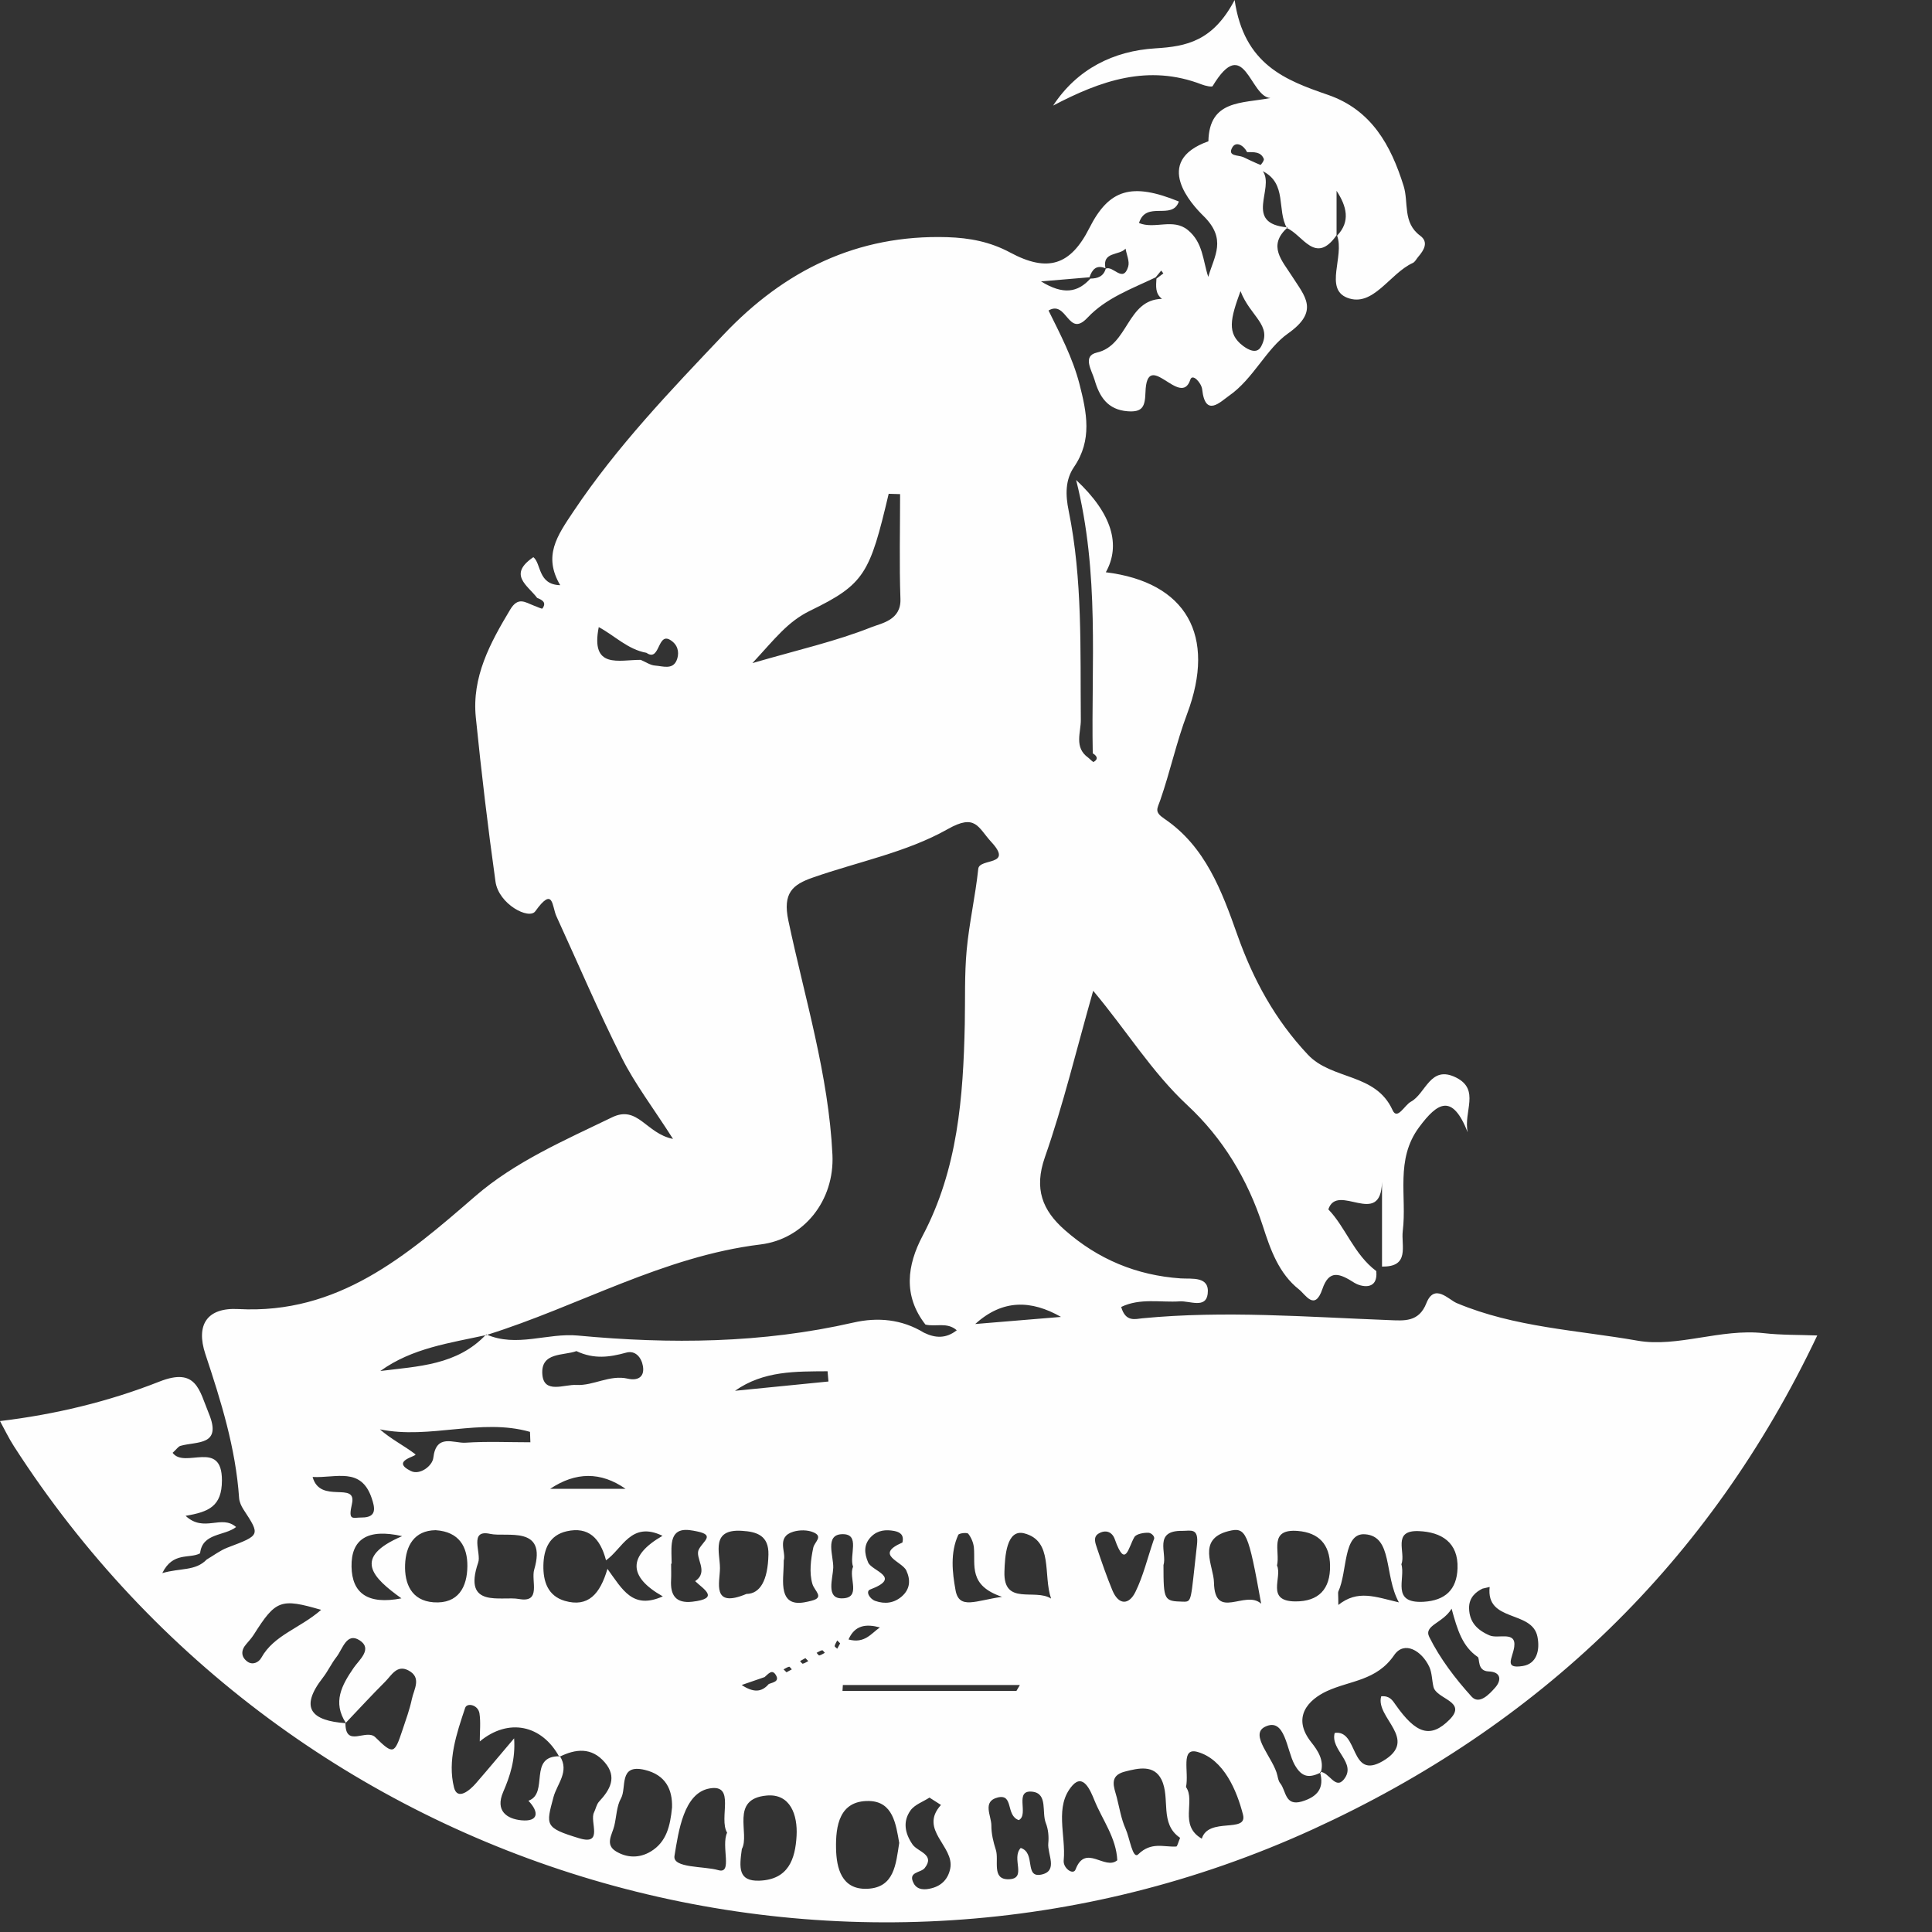 <?xml version="1.0" encoding="utf-8"?>
<!-- Generator: Adobe Illustrator 16.0.0, SVG Export Plug-In . SVG Version: 6.00 Build 0)  -->
<!DOCTYPE svg PUBLIC "-//W3C//DTD SVG 1.1//EN" "http://www.w3.org/Graphics/SVG/1.1/DTD/svg11.dtd">
<svg version="1.1" xmlns="http://www.w3.org/2000/svg" xmlns:xlink="http://www.w3.org/1999/xlink" x="0px" y="0px" width="46px"
	 height="46px" viewBox="0 0 46 46" enable-background="new 0 0 46 46" xml:space="preserve">
<rect x="0" y="0" width="46" height="46" fill="#333333" stroke="none"/>
<g id="Capa_1" display="none">
	<g id="Capa_1_1_">
		<path display="inline" fill="none" stroke="#000000" stroke-width="2.7" stroke-linecap="round" stroke-linejoin="round" d="
			M22.5,37C29.955,37,36,30.956,36,23.5S29.955,10,22.5,10C15.044,10,9,16.044,9,23.5S15.044,37,22.5,37z"/>
		<path display="inline" fill="none" stroke="#000000" stroke-width="2.7" stroke-linecap="round" stroke-linejoin="round" d="
			M22.5,28.9c2.982,0,5.4-2.418,5.4-5.4c0-2.982-2.418-5.4-5.4-5.4c-2.982,0-5.4,2.417-5.4,5.4C17.1,26.482,19.518,28.9,22.5,28.9z"
			/>
		<path display="inline" fill="none" stroke="#000000" stroke-width="2.7" stroke-linecap="round" stroke-linejoin="round" d="
			M26.32,27.32l5.725,5.725"/>
		<path display="inline" fill="none" stroke="#000000" stroke-width="2.7" stroke-linecap="round" stroke-linejoin="round" d="
			M12.956,33.045l5.724-5.725"/>
		<path display="inline" fill="none" stroke="#000000" stroke-width="2.7" stroke-linecap="round" stroke-linejoin="round" d="
			M26.32,19.68l5.725-5.724"/>
		<path display="inline" fill="none" stroke="#000000" stroke-width="2.7" stroke-linecap="round" stroke-linejoin="round" d="
			M26.32,19.68l4.766-4.766"/>
		<path display="inline" fill="none" stroke="#000000" stroke-width="2.7" stroke-linecap="round" stroke-linejoin="round" d="
			M12.956,13.956l5.724,5.724"/>
	</g>
	<g id="Capa_2" display="inline">
		<path fill="#040013" d="M38.628,14.281c-0.551-0.812-1.344-1.159-2.165-1.429c-0.609-0.201-1.195-0.493-1.85-0.55
			c-0.254-0.22-0.59-0.087-0.885-0.217c-0.309-0.137-0.695-0.081-1.039-0.157c-0.692-0.152-1.388-0.271-2.1-0.254
			c-0.439-0.23-0.925-0.047-1.372-0.139c-1.038-0.213-2.086-0.094-3.129-0.116c-1.037-0.022-2.075-0.016-3.113,0.001
			c-0.352,0.005-0.699,0.098-1.05,0.119c-0.366,0.022-0.741-0.034-1.101,0.021c-0.196,0.03-0.383,0.118-0.597,0.121
			c-0.204,0.003-0.403-0.053-0.62,0.068c-0.167,0.092-0.425,0.004-0.622,0.062c-0.568,0.167-1.161,0.194-1.735,0.344
			c-0.428,0.112-0.874,0.186-1.308,0.296c-0.197,0.051-0.42,0.046-0.59,0.14c-0.351,0.192-0.667,0.161-1.012-0.083
			c0-0.18,0-0.412,0-0.667c0.188-0.156,0.401-0.285,0.693-0.308c0.36-0.029,0.672-0.294,1.055-0.266
			c0.123-0.183,0.313-0.084,0.472-0.116c0.157-0.032,0.309-0.111,0.466-0.123c0.578-0.041,1.119-0.312,1.709-0.264
			c0.282-0.218,0.626-0.053,0.917-0.141c0.479-0.146,0.978-0.032,1.438-0.139c0.551-0.128,1.107-0.013,1.634-0.125
			c0.808-0.174,1.611-0.089,2.416-0.109c0.821-0.02,1.646-0.017,2.467,0.001c0.351,0.008,0.697,0.097,1.05,0.119
			c0.344,0.022,0.715-0.073,1.032,0.023c0.463,0.142,0.92,0.077,1.379,0.115c0.222,0.019,0.438,0.093,0.66,0.123
			c0.203,0.027,0.396,0.05,0.603,0.109c0.329,0.095,0.694,0.088,1.045,0.132c0.694,0.088,1.347,0.339,2.038,0.439
			c0.277,0.041,0.591,0.115,0.87,0.233c0.294,0.125,0.573,0.312,0.88,0.374c0.316,0.063,0.549,0.25,0.82,0.378
			c0.537,0.255,1.054,0.538,1.355,1.091c0.051,0.091,0.148,0.155,0.227,0.23c0.177-0.042,0.352-0.115,0.529-0.122
			c0.453-0.018,0.912-0.042,1.361,0.001c1.057,0.103,2.023,0.437,2.816,1.189c0.473,0.449,0.881,0.941,1.142,1.541
			c0.218,0.5,0.399,1.005,0.472,1.564c0.047,0.372,0.09,0.741,0.107,1.117c0.038,0.86-0.127,1.69-0.396,2.499
			c-0.375,1.135-0.951,2.167-1.791,3.017c-0.738,0.748-1.642,1.274-2.642,1.603c-0.324,0.105-0.664,0.218-1.028,0.195
			c-0.177-0.012-0.388-0.102-0.544,0.09c-0.021,0.023-0.09,0.043-0.112,0.026c-0.396-0.261-0.834-0.063-1.246-0.127
			c-0.242-0.038-0.521-0.024-0.715-0.146c-0.232-0.145-0.295-0.023-0.35,0.123c-0.145,0.396-0.253,0.804-0.396,1.199
			c-0.355,0.98-0.674,1.982-1.303,2.832c-0.24,0.323-0.384,0.737-0.789,0.93c-0.054,0.024-0.098,0.115-0.108,0.182
			c-0.126,0.725-0.427,1.343-0.951,1.884c-0.574,0.593-1.195,1.124-1.922,1.488c-0.584,0.292-1.198,0.556-1.841,0.722
			c-0.435,0.112-0.863,0.232-1.315,0.288c-0.285,0.035-0.61,0.037-0.888,0.192c-0.082,0.048-0.203,0.039-0.307,0.039
			c-0.604,0.002-1.207,0.002-1.805,0.002c-0.436-0.573-0.436-0.59-0.02-1.01c0.683-0.056,1.341-0.065,1.984-0.168
			c1.018-0.164,2.043-0.317,2.987-0.771c0.472-0.226,0.948-0.427,1.39-0.729c0.331-0.228,0.563-0.521,0.814-0.84
			c-0.29,0.116-0.588,0.219-0.87,0.352c-0.567,0.271-1.17,0.441-1.778,0.561c-0.953,0.186-1.896,0.473-2.887,0.398
			c-0.771,0.246-1.564,0.1-2.348,0.125c-0.633,0.021-1.252-0.148-1.894-0.149c-0.385,0-0.791-0.159-1.188-0.241
			c-0.104-0.022-0.247-0.129-0.268-0.222c-0.042-0.187-0.042-0.394,0-0.578c0.021-0.092,0.176-0.226,0.261-0.22
			c0.31,0.023,0.64-0.133,0.935,0.087c0.043,0.032,0.119,0.022,0.181,0.03c0.458,0.043,0.916,0.104,1.375,0.125
			c0.452,0.021,0.907,0.005,1.361,0.005c0.368,0,0.736,0.017,1.104-0.003c0.59-0.03,1.194-0.01,1.758-0.152
			c0.375-0.095,0.762-0.105,1.139-0.209c0.365-0.102,0.711-0.341,1.118-0.283c1.255-0.572,2.589-0.998,3.558-2.076
			c0.405-0.453,0.733-0.961,0.932-1.5c0.237-0.656,0.543-1.291,0.724-1.974c0.229-0.875,0.536-1.729,0.75-2.61
			c0.127-0.524,0.304-1.043,0.428-1.572c0.116-0.494,0.251-0.983,0.354-1.48c0.098-0.471,0.127-0.962,0.328-1.418
			c0.111-0.255,0.125-0.556,0.168-0.838c0.053-0.348,0.02-0.729,0.15-1.041c0.156-0.374,0.021-0.788,0.237-1.136
			c0.022-0.039-0.015-0.116-0.029-0.218c-0.302,0.117-0.594,0.195-0.851,0.336c-0.682,0.374-1.413,0.576-2.164,0.733
			c-0.414,0.087-0.818,0.22-1.23,0.313c-0.359,0.081-0.724,0.182-1.086,0.187c-0.262,0.003-0.479,0.119-0.724,0.15
			c-0.244,0.03-0.521-0.124-0.729,0.122c-0.019,0.021-0.082,0.003-0.125,0.003c-0.218,0-0.436-0.017-0.648,0.005
			c-0.201,0.021-0.396,0.111-0.596,0.119c-0.455,0.019-0.929-0.074-1.357,0.028c-0.423,0.102-0.832,0.095-1.25,0.104
			c-0.454,0.011-0.908,0.002-1.363,0.002c-0.973,0-1.947-0.027-2.919,0.012c-0.474,0.019-0.915-0.111-1.374-0.149
			c-0.393-0.033-0.552-0.488-0.311-0.815c0.051-0.069,0.121-0.124,0.212-0.215c0.831,0,1.703-0.083,2.549,0.028
			c0.616,0.081,1.237,0.169,1.829,0.08c0.98-0.149,1.964-0.018,2.932-0.129c0.504-0.058,1.035,0.006,1.497-0.138
			c0.468-0.146,0.97,0.057,1.394-0.229c0.431,0.095,0.83-0.097,1.242-0.146c0.355-0.042,0.721-0.088,1.066-0.233
			c0.464-0.194,0.977-0.243,1.464-0.376c0.892-0.244,1.696-0.629,2.448-1.142C38.38,14.719,38.477,14.485,38.628,14.281z
			 M39.643,14.668c-0.043,0.325,0.06,0.625-0.133,0.896c-0.06,0.085,0.123,0.217,0.262,0.189c0.1-0.02,0.248-0.088,0.293-0.047
			c0.203,0.196,0.443,0.094,0.666,0.122c0.104,0.013,0.211,0.011,0.308,0.045c0.76,0.271,1.464,0.616,1.889,1.362
			c0.417,0.73,0.616,1.514,0.587,2.345c-0.007,0.165-0.156,0.34-0.111,0.529c0.054,0.227-0.119,0.389-0.139,0.596
			c-0.05,0.52-0.334,0.958-0.615,1.36c-0.293,0.418-0.699,0.764-1.088,1.104c-0.287,0.252-0.67,0.362-1.021,0.509
			c-0.66,0.271-1.354,0.406-2.065,0.313c-0.215-0.028-0.41-0.188-0.623-0.087c-0.09,0.332-0.172,0.642-0.263,0.976
			c0.373,0.093,0.777,0.233,1.193,0.283c0.731,0.085,1.452-0.054,2.159-0.251c0.828-0.23,1.524-0.727,2.104-1.311
			c0.55-0.555,0.979-1.232,1.271-1.991c0.283-0.733,0.51-1.479,0.51-2.124c0-0.475,0-0.951,0-1.426c0-0.108,0.027-0.226-0.006-0.322
			c-0.305-0.874-0.625-1.755-1.401-2.331c-0.571-0.425-1.185-0.811-1.956-0.752c-0.079,0.006-0.188,0.006-0.238-0.04
			c-0.213-0.186-0.5-0.14-0.67-0.066C40.26,14.679,39.979,14.636,39.643,14.668z M38.164,22.836c0.551,0,1.005,0.009,1.458-0.006
			c0.112-0.004,0.222-0.086,0.336-0.123c0.972-0.313,1.868-1.101,2.142-2.121c0.264-0.142,0.01-0.462,0.213-0.625
			c0-0.463,0.067-0.94-0.018-1.387c-0.111-0.584-0.311-0.764-0.798-1.214c-0.37-0.341-0.799-0.49-1.289-0.495
			c-0.259-0.002-0.519,0-0.763,0c-0.323,0.363-0.196,0.832-0.313,1.242c-0.204,0.726-0.233,1.5-0.426,2.23
			c-0.128,0.488-0.161,0.995-0.36,1.47C38.225,22.104,38.229,22.453,38.164,22.836z"/>
		<path fill="#040013" d="M2.742,22.364c0.147,0.507,0.209,1.009,0.434,1.425c0.297,0.552,0.437,1.161,0.743,1.708
			c0.509,0.909,0.988,1.825,1.697,2.61c0.237,0.262,0.433,0.57,0.703,0.805c0.775,0.668,1.599,1.229,2.575,1.611
			c0.735,0.289,1.491,0.475,2.233,0.715c0.261,0.084,0.56,0.128,0.842,0.158c0.628,0.065,1.261,0.109,1.892,0.133
			c0.648,0.021,1.298,0.004,1.954,0.004c0.043,0.086,0.074,0.188,0.136,0.261c0.095,0.112,0.264,0.214,0.179,0.373
			c-0.083,0.155-0.217,0.319-0.37,0.394c-0.196,0.092-0.433,0.125-0.655,0.137c-0.41,0.02-0.822-0.002-1.232,0.007
			c-0.294,0.007-0.544-0.19-0.856-0.142c-0.274,0.045-0.576,0.066-0.839-0.002c-0.612-0.16-1.249-0.188-1.854-0.375
			c-0.595-0.187-1.229-0.285-1.782-0.553c-0.778-0.376-1.568-0.744-2.255-1.303c-0.593-0.48-1.124-1-1.605-1.596
			c-0.378-0.469-0.698-0.969-1.051-1.449c-0.459-0.629-0.73-1.348-1.074-2.025c-0.323-0.638-0.51-1.346-0.749-2.024
			c-0.12-0.341-0.236-0.683-0.332-1.03c-0.074-0.266,0.055-0.503,0.364-0.664c0.247-0.128,0.518-0.213,0.775-0.32
			c0.636-0.265,1.311-0.387,1.965-0.578c0.582-0.17,2.503-0.264,3.05-0.121c0.376,0.099,0.785,0.011,1.136,0.229
			c0.076,0.048,0.208,0.007,0.379,0.007C9.074,20.313,9.249,19.871,9,19.455c0-0.822,0-1.644,0-2.465
			c0.226-0.304,0.094-0.655,0.13-0.984c0.06-0.53,0.08-1.066,0.254-1.581c0.064-0.191,0.014-0.391,0.104-0.606
			c0.211-0.515,0.17-0.532,0.496-0.858c0.886,0.181,1.8,0.233,2.702,0.477c0.86,0.232,1.653,0.62,2.5,0.869
			c0.3,0.089,0.574,0.298,0.834,0.487c0.498,0.361,1.037,0.656,1.528,1.035c0.43,0.332,0.72,0.833,1.249,1.038
			c0.162,0.476,0.716,0.649,0.873,1.129c0.563,0.505,0.904,1.171,1.278,1.808c0.427,0.725,0.777,1.492,1.032,2.297
			c0.091,0.287,0.189,0.573,0.255,0.867c0.064,0.28,0.063,0.577,0.14,0.852c0.261,0.927,0.164,1.877,0.096,2.801
			c-0.069,0.938-0.358,1.85-0.696,2.75c-0.324,0.861-0.833,1.604-1.269,2.395c-0.101,0.182-0.298,0.311-0.472,0.483
			c0,0.431-0.087,0.903,0.023,1.327c0.117,0.445,0.072,0.878,0.107,1.314c0.026,0.313-0.084,0.567-0.311,0.783
			c-0.186,0-0.374,0-0.546,0c-0.244-0.229-0.325-0.49-0.314-0.802c0.013-0.388-0.023-0.78,0.01-1.167
			c0.033-0.387-0.097-0.742-0.146-1.111c-0.013-0.103-0.123-0.222-0.219-0.273c-0.51-0.279-1.053-0.504-1.542-0.815
			c-0.843-0.538-1.722-1.017-2.492-1.677c-0.738-0.633-1.521-1.219-2.168-1.946c-0.603-0.676-1.142-1.401-1.63-2.175
			c-0.579-0.913-0.86-1.938-1.265-2.917c-0.03-0.075-0.007-0.168-0.021-0.251c-0.081-0.449-0.162-0.465-0.616-0.617
			c-1.182-0.394-2.394-0.199-3.594-0.25c-0.266,0.169-0.586,0.059-0.849,0.148c-0.288,0.098-0.592,0.121-0.873,0.239
			C3.328,22.164,3.061,22.249,2.742,22.364z M10.427,14.629c0,0.176,0.037,0.301-0.006,0.383C10.252,15.33,10.299,15.667,10.3,16
			c0,0.335-0.17,0.633-0.143,0.985c0.088,1.125-0.124,2.264,0.141,3.384c-0.093,0.429,0.11,0.826,0.141,1.244
			c0.022,0.295,0.155,0.583,0.225,0.876c0.236,0.987,0.672,1.884,1.186,2.754c0.157,0.266,0.299,0.532,0.511,0.762
			c0.271,0.294,0.572,0.575,0.773,0.914c0.448,0.751,1.254,1.116,1.805,1.752c0.175,0.203,0.394,0.388,0.627,0.517
			c0.519,0.287,0.966,0.68,1.477,0.977c0.551,0.32,1.1,0.645,1.673,0.979c0.036-0.34-0.064-0.641-0.083-0.937
			c-0.044-0.668-0.193-1.313-0.306-1.964c-0.056-0.322-0.071-0.653-0.152-0.973c-0.114-0.449-0.226-0.899-0.348-1.348
			c-0.154-0.563-0.314-1.124-0.478-1.686c-0.254-0.864-0.61-1.692-0.93-2.533c-0.319-0.839-0.758-1.596-1.225-2.349
			c-0.655-1.055-1.535-1.928-2.347-2.854c-0.232-0.265-0.543-0.46-0.811-0.695c-0.414-0.363-0.817-0.738-1.236-1.095
			C10.728,14.656,10.601,14.667,10.427,14.629z M19.793,30.495c0.085,0,0.157,0.017,0.167-0.003c0.159-0.278,0.283-0.581,0.47-0.84
			c0.303-0.42,0.312-0.951,0.582-1.383c0.069-0.111-0.012-0.34,0.069-0.418c0.226-0.215,0.074-0.513,0.227-0.76
			c0.116-0.188-0.053-0.537,0.042-0.756c0.119-0.271,0.103-0.529,0.108-0.798c0.007-0.333-0.062-0.659-0.104-0.985
			c-0.063-0.492-0.165-0.968-0.264-1.451c-0.231-1.13-0.796-2.096-1.34-3.079c-0.28-0.507-0.61-0.969-0.995-1.41
			c-0.502-0.576-1.682-1.884-2.306-2.259c-0.944-0.567-1.885-1.155-2.934-1.521c-0.366-0.127-0.75-0.201-1.143-0.304
			c0.619,0.596,1.209,1.149,1.78,1.722c0.266,0.267,0.499,0.567,0.736,0.86c0.378,0.468,0.771,0.927,1.115,1.42
			c0.75,1.075,1.23,2.297,1.819,3.459c0.168,0.934,0.708,1.762,0.782,2.724c0.322,0.464,0.333,1.032,0.476,1.55
			c0.145,0.524,0.313,1.065,0.302,1.629c0.199,0.26,0.027,0.612,0.156,0.84c0.147,0.262,0.005,0.523,0.117,0.731
			c0.132,0.244,0.106,0.483,0.118,0.729C19.777,30.295,19.786,30.396,19.793,30.495z"/>
		<path fill="#040013" d="M37.438,28.254c0.006-0.016,0.021-0.053,0.043-0.085c0.092-0.135,0.162-0.349,0.283-0.382
			c0.233-0.068,0.49-0.025,0.721,0.109c0.871,0.516,1.664,1.129,2.322,1.898c0.422,0.495,0.742,1.084,0.877,1.706
			c0.117,0.539,0.074,1.13-0.129,1.681c-0.367,1-1.013,1.756-1.859,2.409c-0.75,0.578-1.549,1.036-2.389,1.45
			c-0.722,0.355-1.484,0.602-2.244,0.843c-0.713,0.226-1.428,0.446-2.18,0.55c-0.371,0.051-0.75,0.188-1.129,0.226
			c-0.373,0.038-0.723,0.177-1.113,0.163c-0.272-0.012-0.557,0.115-0.853,0.119c-0.308,0.002-0.612,0.094-0.92,0.115
			c-0.302,0.021-0.622-0.06-0.903,0.019c-0.609,0.167-1.221,0.103-1.831,0.112c-0.627,0.014-1.255,0.02-1.88-0.002
			c-0.373-0.014-0.742-0.098-1.114-0.119c-0.366-0.021-0.753,0.063-1.098-0.023c-0.355-0.092-0.72-0.033-1.048-0.129
			c-0.356-0.104-0.708-0.059-1.052-0.123c-0.462-0.085-0.935-0.154-1.378-0.277c-0.444-0.121-0.905-0.182-1.349-0.33
			c-0.414-0.14-0.837-0.322-1.264-0.384c-0.397-0.057-0.722-0.26-1.092-0.358c-0.362-0.096-0.688-0.319-1.042-0.451
			c-0.729-0.27-1.366-0.688-2.003-1.123c-0.25-0.172-0.419-0.457-0.677-0.547c-0.31-0.106-0.374-0.36-0.539-0.559
			c-0.124-0.15-0.272-0.279-0.41-0.416c-0.022-0.578-0.022-0.578,0.52-0.898c0.205,0.162,0.465,0.307,0.646,0.519
			c0.882,1.034,2.042,1.665,3.252,2.181c0.994,0.422,2.032,0.738,3.093,0.998c0.685,0.166,1.403,0.213,2.062,0.492
			c0.45-0.097,0.864,0.137,1.308,0.137c0.284,0,0.569,0.078,0.854,0.123c0.264,0.039,0.548-0.101,0.797,0.121
			c0.061,0.053,0.209,0.008,0.316,0.008c1.708,0,3.416,0.006,5.123-0.006c0.284-0.002,0.569-0.084,0.854-0.123
			s0.575,0.063,0.863-0.115c0.141-0.088,0.381,0,0.573-0.02c0.179-0.021,0.353-0.107,0.53-0.123c1.123-0.095,2.203-0.4,3.287-0.682
			c0.445-0.115,0.892-0.244,1.317-0.416c0.409-0.164,0.828-0.307,1.228-0.479c0.703-0.306,1.371-0.697,1.981-1.166
			c0.299-0.229,0.616-0.453,0.854-0.74c0.324-0.385,0.68-0.745,0.807-1.285c0.12-0.516,0.131-1.396-0.271-2.021
			c-0.502-0.773-1.222-1.293-1.976-1.785C37.912,28.868,37.518,28.764,37.438,28.254z"/>
	</g>
	<path display="inline" fill-rule="evenodd" clip-rule="evenodd" fill="#FEFEFE" d="M207.736,88.195
		c0.229,2.508-2.006,1.822-2.636,1.424c-1.751-1.111-3.059-1.701-3.897,0.764c-0.92,2.705-2.045,0.641-2.805,0.041
		c-2.465-1.939-3.472-4.842-4.389-7.676c-1.833-5.662-4.848-10.637-9.141-14.635c-4.31-4.014-7.372-9.053-11.395-13.836
		c-2.048,7.199-3.621,13.787-5.845,20.146c-1.338,3.828-0.304,6.424,2.422,8.822c4.001,3.521,8.66,5.465,13.995,5.838
		c1.365,0.094,3.555-0.301,3.279,1.887c-0.226,1.791-2.175,0.822-3.383,0.898c-2.34,0.15-4.789-0.436-7.086,0.67
		c0.531,1.875,1.723,1.457,2.563,1.375c9.962-0.969,19.906-0.164,29.855,0.213c1.814,0.07,3.601,0.281,4.517-2.045
		c0.975-2.477,2.702-0.416,3.656-0.016c7.01,2.949,14.607,3.268,21.903,4.551c4.807,0.846,10.07-1.49,15.266-0.91
		c2.143,0.24,4.317,0.193,6.478,0.277c-13.012,27.434-33.645,47.244-61.077,59.779c-56.484,25.809-123.555,5.883-157.16-46.371
		c-0.626-0.973-1.124-2.029-1.682-3.047c6.624-0.797,13.12-2.346,19.278-4.773c4.505-1.777,4.827,1.029,5.991,3.84
		c1.641,3.959-1.433,3.359-3.427,3.93c-0.266,0.074-0.46,0.398-0.947,0.844c1.458,1.975,5.979-1.709,5.969,3.344
		c-0.006,3.137-1.594,3.807-4.397,4.283c2.225,2.084,4.341-0.205,6.106,1.352c-1.425,1.113-4.08,0.689-4.354,3.188
		c-1.29,0.686-3.281-0.236-4.577,2.391c2.239-0.648,4.002-0.223,5.379-1.65c0.837-0.488,1.625-1.104,2.519-1.443
		c3.979-1.51,3.98-1.477,1.921-4.621c-0.263-0.4-0.489-0.9-0.521-1.367c-0.412-6.031-2.189-11.729-4.081-17.416
		c-1.18-3.547,0.195-5.66,3.987-5.455c12.078,0.65,20.308-6.408,28.659-13.646c4.839-4.193,10.797-6.762,16.567-9.557
		c3.127-1.514,4.101,1.967,7.378,2.611c-2.436-3.807-4.604-6.643-6.18-9.777c-2.83-5.629-5.302-11.438-7.931-17.168
		c-0.555-1.209-0.341-3.691-2.555-0.605c-0.762,1.063-4.436-0.854-4.819-3.598c-0.924-6.6-1.707-13.223-2.379-19.854
		c-0.497-4.904,1.727-9.008,4.163-13.063c0.956-1.591,1.81-0.876,2.84-0.484c0.362,0.125,0.989,0.442,1.053,0.354
		c0.539-0.749-0.046-1.037-0.644-1.28c-1.139-1.519-3.58-2.806-0.455-4.929c0.974,0.765,0.521,3.33,3.245,3.389
		c-2.08-3.538-0.391-5.941,1.603-8.919c5.269-7.872,11.741-14.627,18.196-21.431c7.332-7.73,16.141-12.099,27.043-11.767
		c2.725,0.083,5.195,0.562,7.612,1.86c4.563,2.452,7.318,1.531,9.586-2.963c2.379-4.716,5.116-5.542,10.829-3.211
		c-0.815,2.335-3.971-0.166-4.825,2.603c1.9,0.792,4.121-0.623,5.915,0.85c1.845,1.515,1.812,3.681,2.468,5.671
		c0.723-2.544,2.313-4.559-0.613-7.413c-1.321-1.289-6.248-6.555,0.631-9c0.094-5.042,4.073-4.558,7.503-5.234
		c-2.509-0.134-3.127-7.866-6.992-1.445c-0.09,0.15-0.9-0.033-1.322-0.196c-6.477-2.502-12.233-0.456-17.983,2.56
		c2.91-4.433,7.309-6.621,12.379-6.93c3.777-0.23,6.975-0.87,9.599-5.852c1.135,7.826,6.162,9.709,11.29,11.479
		c5.272,1.819,7.618,6.1,9.159,11.012c0.633,2.017-0.145,4.445,2.006,6.032c1.049,0.773,0.458,1.756-0.236,2.559
		c-0.217,0.251-0.384,0.613-0.659,0.738c-2.8,1.272-4.813,5.432-7.936,4.209c-2.789-1.092-0.318-5.002-1.224-7.516
		c1.646-1.722,1.152-3.56-0.063-5.423c0,1.792,0,3.584,0,5.376c-2.569,3.648-4.081-0.044-6.007-0.865
		c-1.249-2.189,0.05-5.381-2.918-6.889c1.479,2.069-2.405,6.346,3.009,6.8c-2.504,2.222-0.645,4.049,0.543,5.927
		c1.522,2.407,3.35,4.192-0.509,6.915c-2.614,1.844-4.202,5.489-7.098,7.506c-1.068,0.744-2.904,2.712-3.278-0.752
		c-0.084-0.771-1.167-1.975-1.433-1.177c-1.181,3.557-5.258-3.923-5.433,1.532c-0.055,1.688-0.315,2.434-2.152,2.296
		c-2.448-0.184-3.423-1.785-4.009-3.804c-0.329-1.136-1.517-2.888,0.282-3.302c3.839-0.883,3.598-6.399,7.877-6.5
		c-0.848-0.645-0.719-1.555-0.669-2.448c0.274-0.208,0.552-0.412,0.828-0.616c-0.085-0.115-0.17-0.229-0.254-0.345
		c-0.226,0.274-0.45,0.55-0.675,0.824c-2.897,1.387-6,2.488-8.253,4.888c-2.358,2.513-2.471-2.188-4.707-0.876
		c1.385,2.801,2.922,5.715,3.742,8.904c0.887,3.448,1.572,6.775-0.659,10.036c-1.076,1.573-1.033,3.392-0.647,5.276
		c1.706,8.357,1.399,16.839,1.479,25.3c0.015,1.521-0.853,3.343,0.878,4.582c0.231,0.186,0.587,0.578,0.675,0.525
		c0.622-0.377,0.365-0.738-0.116-1.043c-0.208-10.815,0.852-21.682-2.01-33.078c4.385,4.102,5.425,7.891,3.59,11.168
		c9.754,1.203,13.396,7.666,9.833,17.14c-1.282,3.411-2.054,7.012-3.253,10.458c-0.362,1.041-0.731,1.393,0.504,2.229
		c4.963,3.359,6.947,8.734,8.841,14.076c1.91,5.391,4.548,10.244,8.528,14.479c2.916,3.104,8.206,2.186,10.245,6.709
		c0.571,1.268,1.456-0.607,2.208-1.012c1.824-0.984,2.34-4.488,5.473-2.934c2.959,1.469,0.863,4.145,1.415,6.633
		c-1.868-4.727-3.636-3.654-5.891-0.611c-2.908,3.928-1.452,8.352-1.969,12.549c-0.216,1.76,0.9,4.377-2.512,4.303
		c0-3.412,0-6.824,0-10.236c-0.161,5.674-5.399-0.016-6.495,3.318C204.025,82.875,205.017,86.152,207.736,88.195z M192.104-47.226
		c-0.418-0.84-1.35-1.346-1.792-0.563c-0.621,1.1,0.729,0.899,1.316,1.163c0.697,0.328,1.389,0.67,2.105,0.949
		c0.041,0.016,0.469-0.556,0.399-0.725C193.757-47.321,192.89-47.207,192.104-47.226z M133.704,137.326
		c-0.846,0.291-1.691,0.584-2.77,0.955c1.392,0.91,2.39,0.922,3.285-0.125c0.499-0.199,1.322-0.295,0.859-1.072
		C134.605,136.287,134.126,136.988,133.704,137.326z M174.993-33.12c0.894-0.434,2.099,1.816,2.723-0.256
		c0.19-0.633-0.2-1.442-0.325-2.171c-0.739,0.864-2.858,0.318-2.427,2.379c-1.111-0.468-1.611,0.154-1.937,1.087
		c-1.728,0.146-3.456,0.291-5.867,0.495c2.711,1.662,4.439,1.349,5.975-0.343C174.011-31.925,174.725-32.176,174.993-33.12z
		 M118.715,14.222c0.581,0.242,1.15,0.649,1.744,0.689c0.906,0.062,2.107,0.539,2.603-0.628c0.294-0.691,0.276-1.62-0.467-2.249
		c-1.934-1.636-1.423,2.567-3.187,1.333c-2.247-0.397-3.861-2.094-5.77-3.114C112.615,15.395,116.098,14.203,118.715,14.222z
		 M83.024,142.861c-1.612-2.504-0.497-4.539,0.96-6.658c0.645-0.938,2.342-2.289,0.718-3.332c-1.569-1.006-2.048,1.057-2.795,2.008
		c-0.613,0.779-1.029,1.715-1.641,2.496c-2.93,3.75-1.334,5.232,2.718,5.527c-0.015,3.029,2.521,0.621,3.615,1.699
		c2.184,2.154,2.317,2.033,3.28-0.859c0.413-1.242,0.874-2.48,1.137-3.756c0.242-1.176,1.246-2.615-0.436-3.477
		c-1.386-0.713-2.04,0.623-2.802,1.385C86.159,139.514,84.605,141.201,83.024,142.861z M108.948,146.91
		c1.167,1.867-0.36,3.35-0.788,4.949c-0.909,3.404-1.093,3.691,3.111,4.973c2.991,0.912,1.235-2.016,1.792-3.117
		c0.218-0.434,0.299-0.977,0.61-1.313c1.348-1.447,2.218-2.971,0.687-4.752c-1.586-1.848-3.516-1.65-5.493-0.658
		c-2.123-3.893-6.166-4.73-9.626-1.871c0-1.195,0.127-2.314-0.036-3.389c-0.16-1.053-1.515-1.334-1.735-0.672
		c-1.039,3.111-2.16,6.408-1.348,9.635c0.403,1.598,1.882,0.375,2.646-0.504c1.562-1.797,3.084-3.629,4.623-5.445
		c0.173,2.549-0.486,4.563-1.326,6.498c-1.004,2.314,0.504,3.246,2.181,3.416c2.076,0.207,2.223-0.949,0.878-2.359
		C107.663,151.402,105.016,146.826,108.948,146.91z M200.919,148.793c1.102-0.02,1.85,2.195,2.881,0.932
		c1.649-2.02-1.679-3.559-1.092-5.648c2.916-0.424,1.793,5.762,5.811,3.412c4.475-2.615-0.944-5.25-0.188-7.846
		c1.017-0.082,1.35,0.471,1.737,1.023c2.441,3.471,4.208,4.16,6.55,1.779c2.167-2.205-1.612-2.439-1.965-3.947
		c-0.188-0.803-0.164-1.689-0.502-2.416c-0.91-1.953-3.022-3.211-4.25-1.418c-2.133,3.117-5.338,3.055-8.14,4.357
		c-2.179,1.012-4.337,3.119-1.874,6.211c0.763,0.955,1.603,2.172,1.125,3.646c-1.354,0.639-2.267,0.646-3.164-0.979
		c-0.978-1.77-1.145-5.744-3.557-4.582c-2.003,0.965,1.037,3.82,1.483,5.934c0.067,0.318,0.145,0.678,0.34,0.918
		c0.724,0.889,0.546,2.793,2.61,2.195C200.613,151.818,201.49,150.785,200.919,148.793z M152.977,95.635
		c1.366,0.68,2.684,0.754,3.984-0.277c-1.178-1.037-2.567-0.383-3.788-0.689c-2.724-3.496-2.217-7.203-0.346-10.742
		c4.262-8.059,4.919-16.777,5.104-25.615c0.063-2.99-0.044-5.998,0.229-8.969c0.304-3.293,1.057-6.543,1.403-9.834
		c0.14-1.326,4.293-0.307,1.597-3.232c-1.645-1.783-1.9-3.492-5.307-1.568c-4.96,2.803-10.852,3.945-16.322,5.865
		c-2.428,0.852-3.657,1.855-2.948,5.213c1.985,9.393,4.869,18.65,5.33,28.326c0.266,5.576-3.496,10.217-8.707,10.854
		c-11.778,1.438-22.024,7.477-33.126,10.949c-4.446,0.988-9.024,1.576-12.882,4.371c4.568-0.586,9.3-0.682,12.819-4.432
		c3.673,1.621,7.387-0.207,11.089,0.141c11.18,1.049,22.314,0.949,33.338-1.566C147.416,93.75,150.316,94.02,152.977,95.635z
		 M150.105-5.835c-0.46-0.014-0.921-0.028-1.381-0.042c-2.279,9.638-2.896,10.941-9.502,14.148c-2.735,1.329-4.248,3.38-6.987,6.344
		c5.669-1.642,10.159-2.66,14.386-4.343c1.207-0.48,3.608-0.837,3.522-3.408C150.003,2.635,150.105-1.602,150.105-5.835z
		 M114.69,124.227c1.842,2.541,3.053,4.951,6.7,3.332c-4.238-2.383-4.214-4.926-0.034-7.33c-3.813-1.844-4.844,1.582-6.838,2.965
		c-0.709-2.711-2.14-4.098-4.742-3.52c-2.106,0.469-2.794,2.137-2.833,4.117c-0.039,1.963,0.541,3.707,2.588,4.305
		C112.337,128.914,113.789,127.313,114.69,124.227z M150.001,157.395c-0.396-2.271-0.755-5.025-3.674-5.072
		c-3.581-0.055-4.024,3.039-3.972,5.744c0.046,2.35,0.652,4.998,3.756,4.883C149.426,162.826,149.595,159.971,150.001,157.395z
		 M122.508,153.1c0.057-2.154-0.756-3.932-3.306-4.537c-3.209-0.764-2.153,2.162-2.879,3.447c-0.542,0.959-0.543,2.217-0.813,3.336
		c-0.257,1.063-1.152,2.252,0.224,3.082c1.34,0.811,2.852,0.834,4.218,0C121.83,157.281,122.289,155.357,122.508,153.1z
		 M130.954,158.137c-0.311,2.232-0.479,3.926,2.112,3.832c3.526-0.127,4.349-2.617,4.506-5.42c0.142-2.516-0.744-5.146-3.624-4.883
		C129.478,152.074,131.965,156.293,130.954,158.137z M93.891,119.551c-2.593,0.037-3.604,1.891-3.688,4.174
		c-0.082,2.262,0.746,4.357,3.448,4.553c3.002,0.215,4.075-1.859,4.091-4.387C97.756,121.584,96.775,119.729,93.891,119.551z
		 M164.706,158.006c1.871,0.598,0.387,3.662,2.494,3.221c2.076-0.436,0.71-2.471,0.841-3.785c0.081-0.807-0.002-1.709-0.296-2.457
		c-0.511-1.297,0.247-3.525-1.567-3.779c-2.358-0.33-0.416,2.764-1.702,3.426c-1.625-0.559-0.581-3.23-2.564-2.734
		c-1.888,0.473-0.749,2.217-0.754,3.393c-0.004,0.979,0.232,1.99,0.54,2.93c0.416,1.271-0.565,3.641,1.58,3.57
		C165.522,161.717,163.521,159.262,164.706,158.006z M99.045,123.475c-1.925,5.617,2.839,4.023,4.928,4.406
		c2.761,0.508,1.447-2.201,1.849-3.559c1.604-5.426-3.38-3.889-5.322-4.324C97.86,119.408,99.467,122.354,99.045,123.475z
		 M183.993,156.783c-2.535-1.713-1.137-4.787-2.258-7.051c-0.901-1.818-2.78-1.395-4.418-0.973c-1.995,0.51-1.308,1.904-0.988,3.15
		c0.327,1.275,0.536,2.609,1.068,3.797c0.497,1.105,0.844,3.727,1.523,3.066c1.6-1.551,3.047-0.854,4.601-0.939
		C183.658,157.826,183.766,157.309,183.993,156.783z M184.711,150.639c1.191,1.688-0.904,4.623,1.908,6.238
		c0.813-2.664,5.571-0.609,4.99-2.908c-0.73-2.883-2.318-6.688-5.495-7.588C183.996,145.781,185.104,148.813,184.711,150.639z
		 M129.17,156.154c-1.06-1.76,1.09-5.924-2.124-5.352c-3.128,0.557-3.753,5.178-4.246,8.17c-0.246,1.5,3.571,1.219,5.302,1.719
		C129.891,161.209,128.411,157.795,129.17,156.154z M176.391,159.5c-0.129-2.738-1.812-4.891-2.78-7.291
		c-0.454-1.125-1.325-3.242-2.641-1.766c-2.25,2.527-0.762,6.02-1.059,9.082c-0.092,0.939,1.154,1.826,1.437,1.082
		C172.545,157.439,174.877,160.766,176.391,159.5z M105.361,108.914c-0.015-0.424-0.029-0.846-0.044-1.268
		c-5.962-1.701-12.084,0.947-18.168-0.301c1.37,1.205,2.939,1.969,4.29,3.016c0.313,0.242-3.088,0.77-0.543,2.031
		c1.099,0.545,2.607-0.629,2.719-1.596c0.343-2.986,2.472-1.746,3.888-1.836C100.113,108.795,102.74,108.914,105.361,108.914z
		 M131.514,127.264c1.647-0.012,2.594-1.617,2.664-4.766c0.052-2.291-1.386-2.764-3.213-2.879c-3.801-0.24-2.656,2.641-2.656,4.514
		C128.31,125.811,127.224,129.066,131.514,127.264z M193.807,128.451c-1.562-8.695-1.824-9.326-3.96-8.787
		c-3.873,0.979-1.791,4.221-1.755,6.203C188.177,130.584,191.916,126.693,193.807,128.451z M210.776,123.67
		c0.524,1.756-1.306,4.76,2.677,4.541c2.639-0.146,4.024-1.48,4.117-4.031c0.115-3.162-1.953-4.404-4.7-4.516
		C209.577,119.533,211.35,122.25,210.776,123.67z M195.719,123.826c0.668,1.455-1.396,4.316,2.2,4.346
		c2.846,0.021,4.259-1.49,4.222-4.32c-0.032-2.561-1.342-3.996-3.903-4.207C194.67,119.352,196.135,122.105,195.719,123.826z
		 M203.141,128.598c2.358-1.875,4.445-0.992,7.331-0.305c-1.818-3.307-0.708-8.01-4.105-8.246c-2.673-0.184-2.097,4.523-3.219,6.943
		C203.088,127.119,203.141,127.299,203.141,128.598z M110.933,97.875c-1.542,0.582-4.336,0.084-4.12,2.824
		c0.188,2.396,2.672,1.184,4.112,1.27c2.085,0.123,4.035-1.268,6.247-0.76c1.099,0.252,2.045-0.127,1.815-1.512
		c-0.176-1.061-0.913-1.951-2.037-1.639C114.977,98.605,113.081,98.893,110.933,97.875z M122.465,123.609c-0.022,0-0.045,0-0.068,0
		c0,0.66,0.031,1.324-0.006,1.982c-0.102,1.828,0.57,2.842,2.569,2.611c3.384-0.391,1.363-1.504,0.344-2.49
		c1.733-1.164-0.098-2.816,0.45-3.85c0.554-1.043,1.963-1.713-0.219-2.164c-1.196-0.248-2.802-0.566-3.054,1.436
		C122.379,121.947,122.465,122.783,122.465,123.609z M180.79,120.742c0.254-0.41-0.271-0.865-0.636-0.879
		c-0.575-0.021-1.46,0.135-1.692,0.525c-0.75,1.266-1.087,3.887-2.365,0.27c-0.33-0.936-1.119-1.199-1.953-0.709
		c-0.715,0.42-0.402,1.184-0.205,1.77c0.577,1.717,1.17,3.432,1.861,5.104c0.758,1.834,2.008,1.785,2.79,0.195
		C179.527,125.115,180.024,122.994,180.79,120.742z M150.386,121.043c0.228-0.961-0.313-1.273-1-1.404
		c-1-0.188-1.964-0.1-2.743,0.656c-0.972,0.943-0.887,2.035-0.397,3.166c0.449,1.039,4.15,1.779,0.244,3.26
		c-0.595,0.225-0.069,1.15,0.621,1.393c1.163,0.408,2.274,0.264,3.214-0.568c0.995-0.883,1.064-1.965,0.526-3.123
		C150.332,123.305,146.927,122.535,150.386,121.043z M168.381,127.828c-0.991-2.848,0.301-6.986-3.251-7.895
		c-2.142-0.549-2.335,2.801-2.392,4.646C162.608,128.738,166.435,126.564,168.381,127.828z M220.594,126.619
		c-0.749,0.363-1.659,1.051-1.631,2.383c0.035,1.654,0.967,2.633,2.49,3.285c1.044,0.445,3.252-0.6,2.977,1.381
		c-0.193,1.396-1.305,2.709,1.065,2.318c1.632-0.268,2.08-1.863,1.746-3.545c-0.647-3.258-6.271-1.697-5.786-6.018
		C221.295,126.461,221.135,126.496,220.594,126.619z M80.038,129.191c-4.911-1.441-5.499-1.184-8.146,2.994
		c-0.264,0.416-0.602,0.787-0.926,1.16c-0.663,0.766-0.613,1.555,0.158,2.111c0.606,0.438,1.35,0.121,1.682-0.477
		C74.34,132.223,77.469,131.445,80.038,129.191z M216.85,129.045c-1.055,1.77-3.411,2.006-2.705,3.426
		c1.301,2.617,3.145,5.037,5.115,7.219c0.931,1.029,2.164-0.305,2.871-1.104c0.761-0.861,0.727-1.893-0.79-1.941
		c-1.437-0.047-1.056-1.563-1.325-1.748C218.167,133.629,217.557,131.662,216.85,129.045z M153.665,151.91
		c-0.777,0.506-1.802,0.854-2.304,1.566c-0.928,1.318-0.686,2.732,0.255,4.105c0.612,0.893,2.772,1.201,1.474,2.846
		c-0.481,0.609-2.096,0.432-1.322,1.871c0.443,0.824,1.394,0.789,2.202,0.57c1.203-0.324,1.967-1.135,2.213-2.379
		c0.532-2.695-3.854-4.67-1.128-7.688C154.657,152.547,154.26,152.293,153.665,151.91z M181.983,123.771
		c0.007,4.281,0.054,4.365,2.363,4.426c1.111,0.029,0.901-0.025,1.686-6.813c0.252-2.188-0.763-1.742-1.785-1.754
		C180.736,119.586,182.443,122.35,181.983,123.771z M136.027,123.203c0,1.488-0.228,2.705,0.052,3.791
		c0.465,1.811,2.197,1.377,3.308,1.096c1.622-0.41,0.363-1.166,0.106-2.033c-0.4-1.35-0.2-2.973,0.11-4.398
		c0.15-0.697,1.239-1.34,0.005-1.857c-0.702-0.295-1.675-0.291-2.421-0.066C135.064,120.369,136.356,122.25,136.027,123.203z
		 M89.845,120.275c-4.221-0.973-6.186,0.4-6.125,3.689c0.058,3.197,1.943,4.631,6.037,3.834
		C86.271,125.287,83.756,122.861,89.845,120.275z M164.188,139.006c0.14-0.24,0.278-0.482,0.417-0.723c-7.142,0-14.283,0-21.426,0
		c-0.016,0.24-0.031,0.482-0.047,0.723C150.151,139.006,157.17,139.006,164.188,139.006z M141.435,101.553
		c-0.037-0.412-0.073-0.826-0.109-1.238c-3.852,0.025-7.723-0.076-11.202,2.361C133.894,102.303,137.664,101.928,141.435,101.553z
		 M116.883,114.549c-2.994-2.098-6.038-2.064-9.125,0C110.8,114.549,113.842,114.549,116.883,114.549z M159.199,94.604
		c3.46-0.287,6.92-0.574,10.38-0.863C165.98,91.689,162.519,91.584,159.199,94.604z M79.01,113.107
		c0.927,3.357,5.4,0.436,4.758,3.271c-0.474,2.09,0.079,1.631,1.196,1.635c1.878,0.006,1.572-1.217,1.194-2.34
		C84.873,111.857,81.859,113.264,79.01,113.107z M162.446,127.615c-4.101-1.381-3.21-3.814-3.408-5.963
		c-0.055-0.584-0.32-1.217-0.684-1.672c-0.144-0.18-1.111-0.07-1.206,0.137c-0.991,2.168-0.725,4.543-0.332,6.701
		C157.254,129.215,159.274,128.053,162.446,127.615z M191.307-30.403c-1.216,3.32-1.691,5.132,0.308,6.631
		c0.631,0.474,1.657,1.021,2.167,0.093C195.206-26.275,192.478-27.328,191.307-30.403z M144.418,123.982
		c-0.517-1.387,0.94-4.006-1.318-3.953c-2.158,0.049-1.037,2.639-1.086,4.068c-0.045,1.281-0.896,3.66,0.978,3.695
		C145.535,127.84,143.801,125.262,144.418,123.982z M143.865,132.777c1.972,0.535,2.735-0.736,3.791-1.461
		C145.97,130.861,144.624,131.041,143.865,132.777z M138.644,135.033c-0.209,0.117-0.427,0.236-0.644,0.357
		c0.111,0.111,0.246,0.33,0.329,0.313c0.235-0.053,0.448-0.201,0.671-0.313C138.889,135.279,138.777,135.168,138.644,135.033z
		 M141,134.391c-0.111-0.111-0.246-0.332-0.329-0.313c-0.235,0.053-0.448,0.201-0.671,0.313c0.111,0.111,0.244,0.33,0.329,0.313
		C140.565,134.654,140.781,134.508,141,134.391z M142.856,133.246c-0.134-0.133-0.245-0.244-0.356-0.355
		c-0.111,0.223-0.261,0.436-0.313,0.67c-0.019,0.084,0.201,0.219,0.313,0.33C142.62,133.674,142.74,133.455,142.856,133.246z
		 M136.356,136.746c0.209-0.115,0.427-0.236,0.644-0.355c-0.111-0.111-0.246-0.332-0.329-0.313
		c-0.235,0.053-0.448,0.201-0.671,0.313C136.111,136.502,136.223,136.613,136.356,136.746z"/>
</g>
<g id="Capa_2_1_">
	<path fill-rule="evenodd" clip-rule="evenodd" fill="#FEFEFE" d="M32.769,30.264c0.045,0.494-0.395,0.359-0.518,0.281
		c-0.346-0.22-0.603-0.335-0.767,0.15c-0.182,0.531-0.402,0.126-0.553,0.008c-0.485-0.382-0.683-0.953-0.863-1.511
		c-0.361-1.113-0.953-2.093-1.799-2.879c-0.848-0.789-1.449-1.781-2.241-2.723c-0.403,1.417-0.712,2.713-1.15,3.964
		c-0.263,0.753-0.06,1.264,0.477,1.735c0.787,0.693,1.704,1.076,2.754,1.149c0.269,0.018,0.699-0.06,0.645,0.371
		c-0.044,0.353-0.427,0.161-0.665,0.176c-0.461,0.03-0.942-0.085-1.394,0.133c0.104,0.368,0.338,0.286,0.504,0.27
		c1.96-0.189,3.916-0.031,5.874,0.043c0.356,0.014,0.708,0.055,0.888-0.402c0.192-0.487,0.532-0.082,0.721-0.004
		c1.378,0.58,2.873,0.644,4.308,0.896c0.946,0.167,1.981-0.293,3.004-0.179c0.422,0.048,0.85,0.038,1.274,0.055
		c-2.56,5.396-6.619,9.295-12.016,11.761c-11.113,5.077-24.309,1.158-30.92-9.123C0.208,34.243,0.11,34.035,0,33.835
		c1.303-0.156,2.581-0.461,3.793-0.939c0.886-0.35,0.95,0.203,1.178,0.756c0.323,0.779-0.282,0.661-0.674,0.773
		c-0.052,0.015-0.09,0.078-0.187,0.166c0.287,0.389,1.176-0.336,1.174,0.657c-0.001,0.617-0.313,0.75-0.865,0.843
		c0.438,0.41,0.854-0.04,1.202,0.267c-0.28,0.219-0.803,0.135-0.857,0.626c-0.253,0.136-0.646-0.045-0.9,0.471
		c0.44-0.128,0.787-0.044,1.058-0.324c0.165-0.096,0.32-0.217,0.496-0.284c0.783-0.297,0.783-0.29,0.378-0.909
		C5.744,35.858,5.7,35.76,5.693,35.668c-0.081-1.188-0.431-2.308-0.803-3.427c-0.232-0.697,0.039-1.113,0.784-1.073
		c2.376,0.128,3.996-1.261,5.639-2.685c0.952-0.825,2.124-1.33,3.26-1.88c0.615-0.298,0.807,0.387,1.451,0.514
		c-0.479-0.75-0.906-1.308-1.216-1.924c-0.557-1.107-1.043-2.25-1.56-3.377c-0.109-0.238-0.067-0.726-0.503-0.119
		c-0.15,0.209-0.873-0.168-0.948-0.708c-0.182-1.298-0.336-2.602-0.468-3.906c-0.098-0.965,0.34-1.772,0.819-2.57
		c0.188-0.313,0.356-0.172,0.559-0.095c0.071,0.024,0.195,0.087,0.208,0.07c0.106-0.147-0.009-0.205-0.126-0.252
		c-0.224-0.299-0.705-0.552-0.09-0.97c0.191,0.15,0.103,0.655,0.639,0.667c-0.41-0.696-0.077-1.169,0.315-1.755
		c1.036-1.549,2.31-2.877,3.58-4.216c1.442-1.521,3.175-2.38,5.32-2.315c0.536,0.017,1.022,0.11,1.499,0.366
		c0.897,0.482,1.438,0.301,1.885-0.583c0.469-0.928,1.007-1.09,2.131-0.632c-0.16,0.459-0.781-0.033-0.949,0.512
		c0.374,0.156,0.811-0.123,1.164,0.168c0.362,0.298,0.355,0.723,0.485,1.115c0.142-0.501,0.454-0.897-0.121-1.458
		c-0.259-0.254-1.229-1.29,0.124-1.771c0.02-0.992,0.801-0.897,1.477-1.03c-0.494-0.026-0.615-1.547-1.376-0.284
		c-0.018,0.029-0.177-0.007-0.26-0.039c-1.274-0.492-2.407-0.09-3.538,0.503c0.572-0.872,1.438-1.302,2.436-1.363
		C28.251,1.106,28.88,0.98,29.396,0c0.223,1.54,1.212,1.91,2.221,2.258c1.038,0.358,1.499,1.2,1.802,2.167
		c0.125,0.396-0.028,0.875,0.395,1.187c0.207,0.152,0.09,0.345-0.047,0.503c-0.042,0.049-0.075,0.121-0.129,0.146
		c-0.551,0.25-0.946,1.068-1.562,0.828c-0.549-0.215-0.062-0.984-0.24-1.479c0.323-0.338,0.227-0.7-0.013-1.067
		c0,0.354,0,0.706,0,1.058c-0.505,0.718-0.803-0.009-1.182-0.17c-0.245-0.431,0.01-1.059-0.574-1.355
		c0.291,0.408-0.474,1.249,0.592,1.338c-0.492,0.437-0.127,0.797,0.106,1.166c0.301,0.474,0.66,0.825-0.1,1.361
		c-0.514,0.362-0.827,1.08-1.396,1.477c-0.211,0.146-0.571,0.534-0.646-0.148c-0.017-0.151-0.23-0.389-0.282-0.231
		c-0.231,0.7-1.034-0.772-1.068,0.301c-0.011,0.333-0.063,0.479-0.423,0.452c-0.482-0.036-0.674-0.351-0.789-0.748
		c-0.065-0.224-0.299-0.568,0.055-0.65c0.756-0.173,0.708-1.259,1.55-1.279c-0.167-0.127-0.141-0.306-0.132-0.481
		C27.59,6.59,27.644,6.55,27.699,6.51c-0.018-0.022-0.035-0.045-0.051-0.068c-0.044,0.054-0.089,0.108-0.133,0.162
		c-0.569,0.273-1.181,0.49-1.624,0.962c-0.463,0.494-0.485-0.431-0.926-0.173c0.272,0.551,0.575,1.124,0.737,1.752
		c0.174,0.679,0.309,1.333-0.131,1.975c-0.211,0.31-0.203,0.667-0.127,1.038c0.335,1.645,0.274,3.313,0.29,4.979
		c0.004,0.298-0.167,0.657,0.174,0.901c0.046,0.036,0.115,0.113,0.132,0.103c0.123-0.073,0.073-0.145-0.022-0.205
		c-0.041-2.128,0.168-4.266-0.396-6.508c0.863,0.807,1.067,1.552,0.707,2.197c1.919,0.237,2.636,1.508,1.935,3.373
		c-0.253,0.671-0.404,1.379-0.64,2.057c-0.072,0.205-0.145,0.274,0.099,0.439c0.976,0.66,1.367,1.718,1.739,2.769
		c0.376,1.061,0.895,2.015,1.678,2.848c0.573,0.61,1.614,0.431,2.016,1.32c0.112,0.25,0.286-0.119,0.435-0.199
		c0.359-0.193,0.46-0.883,1.076-0.577c0.583,0.29,0.171,0.815,0.279,1.305c-0.368-0.93-0.716-0.718-1.159-0.12
		c-0.573,0.773-0.286,1.644-0.388,2.47c-0.042,0.346,0.178,0.86-0.494,0.846c0-0.671,0-1.343,0-2.013
		c-0.031,1.115-1.063-0.004-1.278,0.652C32.038,29.218,32.233,29.862,32.769,30.264z M29.693,3.622
		c-0.083-0.166-0.266-0.265-0.353-0.111c-0.122,0.216,0.144,0.177,0.26,0.229c0.136,0.064,0.272,0.131,0.413,0.187
		c0.008,0.002,0.093-0.11,0.078-0.143C30.018,3.603,29.848,3.625,29.693,3.622z M18.204,39.931
		c-0.167,0.057-0.333,0.114-0.545,0.188c0.274,0.18,0.47,0.181,0.646-0.024c0.098-0.039,0.26-0.058,0.169-0.211
		C18.381,39.726,18.287,39.864,18.204,39.931z M26.327,6.397c0.175-0.085,0.413,0.357,0.535-0.05
		c0.037-0.125-0.039-0.284-0.063-0.427c-0.146,0.17-0.563,0.063-0.478,0.468c-0.219-0.091-0.317,0.03-0.381,0.214
		c-0.34,0.028-0.68,0.057-1.154,0.098c0.533,0.327,0.874,0.265,1.176-0.067C26.134,6.632,26.274,6.583,26.327,6.397z M15.255,15.711
		c0.114,0.047,0.227,0.128,0.343,0.136c0.179,0.012,0.415,0.106,0.512-0.124c0.058-0.137,0.054-0.319-0.092-0.442
		c-0.38-0.322-0.28,0.505-0.627,0.262c-0.442-0.078-0.76-0.412-1.135-0.612C14.055,15.941,14.74,15.708,15.255,15.711z M8.233,41.02
		c-0.317-0.493-0.098-0.893,0.188-1.31c0.127-0.186,0.46-0.451,0.141-0.655c-0.309-0.199-0.403,0.207-0.549,0.395
		c-0.121,0.153-0.203,0.337-0.323,0.491c-0.576,0.737-0.262,1.028,0.535,1.087c-0.002,0.597,0.496,0.122,0.711,0.335
		c0.43,0.423,0.456,0.399,0.646-0.17c0.081-0.244,0.171-0.487,0.224-0.738c0.047-0.231,0.245-0.515-0.086-0.685
		c-0.272-0.141-0.401,0.123-0.551,0.272C8.85,40.36,8.544,40.693,8.233,41.02z M13.333,41.816c0.23,0.366-0.071,0.658-0.155,0.973
		c-0.179,0.67-0.215,0.728,0.612,0.979c0.588,0.179,0.243-0.397,0.353-0.614c0.042-0.085,0.059-0.191,0.12-0.258
		c0.265-0.285,0.437-0.585,0.135-0.936c-0.313-0.363-0.692-0.324-1.081-0.129c-0.417-0.767-1.213-0.931-1.894-0.368
		c0-0.234,0.025-0.455-0.007-0.667c-0.032-0.207-0.298-0.262-0.341-0.132c-0.205,0.612-0.425,1.261-0.265,1.896
		c0.08,0.314,0.37,0.074,0.521-0.1c0.307-0.353,0.606-0.714,0.91-1.071c0.034,0.502-0.096,0.897-0.261,1.278
		c-0.197,0.456,0.099,0.64,0.429,0.673c0.408,0.041,0.437-0.188,0.172-0.465C13.081,42.699,12.56,41.799,13.333,41.816z
		 M31.427,42.187c0.218-0.004,0.364,0.432,0.567,0.183c0.325-0.396-0.33-0.7-0.215-1.11c0.573-0.084,0.353,1.133,1.144,0.671
		c0.88-0.515-0.186-1.033-0.037-1.543c0.2-0.017,0.266,0.092,0.342,0.201c0.48,0.683,0.828,0.818,1.289,0.35
		c0.426-0.434-0.318-0.48-0.387-0.776c-0.037-0.158-0.033-0.332-0.099-0.476c-0.18-0.385-0.595-0.631-0.837-0.279
		c-0.42,0.613-1.05,0.602-1.602,0.857c-0.428,0.199-0.853,0.614-0.368,1.222c0.149,0.188,0.314,0.428,0.222,0.718
		c-0.267,0.126-0.446,0.128-0.624-0.192c-0.191-0.349-0.224-1.131-0.699-0.901c-0.394,0.189,0.204,0.752,0.292,1.167
		c0.014,0.063,0.028,0.134,0.067,0.181c0.142,0.175,0.107,0.55,0.513,0.433C31.367,42.781,31.539,42.578,31.427,42.187z
		 M21.996,31.729c0.269,0.133,0.528,0.147,0.784-0.056c-0.231-0.203-0.505-0.075-0.746-0.136c-0.536-0.687-0.436-1.416-0.067-2.113
		c0.838-1.585,0.967-3.301,1.004-5.039c0.012-0.588-0.009-1.18,0.045-1.764c0.06-0.648,0.208-1.287,0.276-1.935
		c0.027-0.261,0.844-0.06,0.313-0.636c-0.323-0.351-0.373-0.687-1.042-0.308c-0.977,0.552-2.136,0.776-3.212,1.153
		c-0.478,0.167-0.72,0.365-0.58,1.026c0.391,1.848,0.958,3.669,1.049,5.573c0.052,1.098-0.688,2.011-1.713,2.136
		c-2.317,0.283-4.333,1.471-6.517,2.154c-0.875,0.193-1.776,0.31-2.535,0.859c0.899-0.114,1.83-0.134,2.522-0.872
		c0.723,0.319,1.454-0.04,2.182,0.028c2.2,0.206,4.39,0.187,6.559-0.309C20.901,31.357,21.472,31.41,21.996,31.729z M21.431,11.765
		c-0.09-0.003-0.181-0.005-0.272-0.008c-0.448,1.896-0.57,2.152-1.869,2.783c-0.538,0.262-0.835,0.665-1.375,1.248
		c1.116-0.323,1.999-0.523,2.831-0.854c0.237-0.095,0.71-0.165,0.693-0.671C21.41,13.432,21.431,12.598,21.431,11.765z
		 M14.463,37.354c0.363,0.5,0.601,0.974,1.318,0.655c-0.834-0.469-0.829-0.969-0.007-1.442c-0.75-0.362-0.953,0.312-1.345,0.583
		c-0.139-0.532-0.421-0.806-0.933-0.692c-0.415,0.093-0.55,0.421-0.558,0.81c-0.008,0.387,0.106,0.729,0.509,0.848
		C14,38.275,14.286,37.96,14.463,37.354z M21.41,43.879c-0.078-0.447-0.148-0.988-0.723-0.998c-0.705-0.012-0.792,0.598-0.781,1.13
		c0.009,0.462,0.128,0.983,0.739,0.96C21.296,44.947,21.33,44.386,21.41,43.879z M16.001,43.033c0.011-0.424-0.149-0.773-0.65-0.893
		c-0.631-0.15-0.424,0.426-0.566,0.679c-0.106,0.188-0.106,0.437-0.16,0.656c-0.051,0.209-0.227,0.443,0.043,0.606
		c0.264,0.159,0.561,0.164,0.83,0C15.868,43.856,15.958,43.478,16.001,43.033z M17.663,44.024c-0.061,0.439-0.094,0.772,0.416,0.754
		c0.694-0.025,0.856-0.515,0.887-1.066c0.028-0.494-0.146-1.013-0.713-0.961C17.372,42.831,17.862,43.662,17.663,44.024z
		 M10.371,36.433c-0.51,0.008-0.709,0.372-0.726,0.821c-0.016,0.445,0.146,0.857,0.678,0.896c0.591,0.042,0.802-0.366,0.805-0.863
		C11.131,36.834,10.938,36.469,10.371,36.433z M24.303,43.999c0.368,0.117,0.076,0.72,0.491,0.634
		c0.408-0.086,0.14-0.486,0.165-0.745c0.016-0.158,0-0.336-0.059-0.483c-0.1-0.255,0.05-0.693-0.308-0.744
		c-0.465-0.064-0.082,0.544-0.335,0.675c-0.319-0.109-0.114-0.636-0.505-0.538c-0.371,0.094-0.147,0.437-0.148,0.667
		c-0.001,0.193,0.046,0.392,0.106,0.577c0.082,0.25-0.111,0.716,0.311,0.702C24.463,44.729,24.069,44.246,24.303,43.999z
		 M11.385,37.205c-0.378,1.104,0.559,0.791,0.97,0.866c0.543,0.101,0.285-0.433,0.364-0.699c0.315-1.067-0.665-0.766-1.047-0.851
		C11.152,36.405,11.468,36.984,11.385,37.205z M28.098,43.758c-0.499-0.337-0.225-0.941-0.444-1.387
		c-0.177-0.358-0.547-0.274-0.869-0.191c-0.393,0.1-0.258,0.375-0.194,0.62c0.064,0.251,0.105,0.514,0.21,0.746
		c0.098,0.218,0.166,0.733,0.3,0.604c0.314-0.305,0.6-0.168,0.905-0.185C28.032,43.963,28.053,43.861,28.098,43.758z M28.238,42.549
		c0.234,0.333-0.178,0.91,0.376,1.229c0.159-0.524,1.097-0.12,0.981-0.573c-0.145-0.567-0.456-1.315-1.081-1.492
		C28.098,41.594,28.315,42.19,28.238,42.549z M17.312,43.635c-0.208-0.347,0.215-1.166-0.418-1.053
		c-0.615,0.109-0.738,1.018-0.835,1.606c-0.048,0.296,0.703,0.24,1.043,0.339C17.454,44.629,17.162,43.957,17.312,43.635z
		 M26.602,44.292c-0.025-0.538-0.356-0.962-0.547-1.434c-0.09-0.222-0.261-0.638-0.52-0.348c-0.441,0.498-0.15,1.185-0.209,1.787
		c-0.017,0.185,0.229,0.358,0.283,0.213C25.846,43.888,26.304,44.542,26.602,44.292z M12.628,34.34
		c-0.003-0.083-0.006-0.165-0.009-0.248c-1.173-0.335-2.377,0.186-3.574-0.06c0.269,0.237,0.578,0.388,0.844,0.593
		c0.062,0.048-0.608,0.152-0.107,0.399c0.216,0.107,0.513-0.123,0.535-0.313c0.068-0.588,0.487-0.343,0.765-0.361
		C11.595,34.316,12.112,34.34,12.628,34.34z M17.772,37.951c0.324-0.003,0.511-0.319,0.524-0.938c0.01-0.45-0.272-0.544-0.632-0.565
		c-0.748-0.048-0.522,0.52-0.522,0.887C17.143,37.665,16.929,38.306,17.772,37.951z M30.028,38.184
		c-0.308-1.71-0.359-1.834-0.778-1.729c-0.763,0.193-0.353,0.831-0.346,1.221C28.921,38.604,29.656,37.839,30.028,38.184z
		 M33.366,37.244c0.104,0.345-0.257,0.936,0.526,0.894c0.521-0.03,0.793-0.292,0.811-0.794c0.023-0.621-0.384-0.867-0.924-0.889
		C33.132,36.43,33.48,36.964,33.366,37.244z M30.405,37.274c0.131,0.286-0.275,0.849,0.433,0.855c0.56,0.004,0.838-0.294,0.83-0.851
		c-0.006-0.504-0.265-0.786-0.768-0.827C30.197,36.395,30.486,36.936,30.405,37.274z M31.865,38.213
		c0.463-0.368,0.874-0.194,1.442-0.061c-0.358-0.649-0.14-1.575-0.809-1.622c-0.526-0.036-0.412,0.891-0.634,1.366
		C31.854,37.922,31.865,37.958,31.865,38.213z M13.724,32.169c-0.303,0.114-0.853,0.017-0.811,0.556
		c0.037,0.472,0.526,0.232,0.809,0.25c0.41,0.023,0.794-0.25,1.229-0.149c0.216,0.049,0.402-0.025,0.357-0.298
		c-0.035-0.208-0.18-0.384-0.4-0.322C14.52,32.313,14.146,32.369,13.724,32.169z M15.992,37.231c-0.004,0-0.008,0-0.013,0
		c0,0.13,0.006,0.261-0.001,0.391c-0.02,0.359,0.112,0.559,0.506,0.514c0.666-0.077,0.269-0.296,0.067-0.49
		c0.341-0.229-0.019-0.554,0.089-0.758c0.109-0.204,0.386-0.337-0.043-0.426c-0.235-0.048-0.551-0.111-0.601,0.282
		C15.976,36.904,15.992,37.069,15.992,37.231z M27.468,36.668c0.05-0.081-0.054-0.17-0.125-0.174
		c-0.113-0.003-0.288,0.027-0.334,0.104c-0.147,0.25-0.213,0.766-0.465,0.054c-0.064-0.185-0.221-0.236-0.385-0.14
		c-0.141,0.083-0.078,0.232-0.04,0.348c0.114,0.338,0.23,0.675,0.366,1.004c0.15,0.361,0.396,0.352,0.549,0.039
		C27.219,37.527,27.317,37.11,27.468,36.668z M21.486,36.727c0.045-0.189-0.063-0.25-0.197-0.276
		c-0.197-0.036-0.387-0.019-0.54,0.13c-0.191,0.186-0.174,0.4-0.078,0.622c0.089,0.205,0.817,0.351,0.048,0.642
		c-0.117,0.044-0.013,0.227,0.123,0.273c0.229,0.08,0.448,0.052,0.633-0.111c0.195-0.174,0.209-0.387,0.104-0.614
		C21.475,37.172,20.806,37.021,21.486,36.727z M25.026,38.062c-0.195-0.561,0.059-1.375-0.641-1.554
		c-0.421-0.107-0.459,0.552-0.47,0.915C23.89,38.241,24.643,37.813,25.026,38.062z M35.299,37.824
		c-0.148,0.071-0.327,0.206-0.321,0.469c0.007,0.325,0.189,0.518,0.49,0.646c0.205,0.088,0.639-0.117,0.585,0.272
		c-0.038,0.274-0.257,0.532,0.209,0.455c0.321-0.053,0.409-0.366,0.344-0.696c-0.127-0.642-1.232-0.334-1.138-1.185
		C35.437,37.793,35.404,37.8,35.299,37.824z M7.646,38.33c-0.966-0.283-1.082-0.233-1.603,0.589
		c-0.052,0.082-0.119,0.155-0.182,0.229c-0.131,0.15-0.121,0.306,0.031,0.415c0.119,0.087,0.266,0.023,0.331-0.094
		C6.524,38.927,7.14,38.773,7.646,38.33z M34.562,38.302c-0.208,0.348-0.67,0.395-0.532,0.673c0.256,0.516,0.619,0.991,1.007,1.42
		c0.183,0.203,0.426-0.059,0.564-0.216c0.15-0.17,0.144-0.372-0.155-0.383c-0.283-0.009-0.207-0.308-0.261-0.344
		C34.821,39.203,34.701,38.815,34.562,38.302z M22.13,42.8c-0.152,0.099-0.354,0.167-0.453,0.308
		c-0.183,0.26-0.135,0.538,0.05,0.808c0.121,0.176,0.545,0.236,0.29,0.561c-0.095,0.12-0.413,0.084-0.261,0.367
		c0.088,0.163,0.274,0.156,0.433,0.112c0.237-0.063,0.387-0.223,0.436-0.468c0.105-0.53-0.758-0.919-0.221-1.513
		C22.326,42.925,22.248,42.875,22.13,42.8z M27.702,37.264c0.001,0.843,0.011,0.859,0.465,0.871c0.22,0.005,0.178-0.005,0.331-1.341
		c0.051-0.43-0.149-0.343-0.35-0.345C27.457,36.439,27.792,36.983,27.702,37.264z M18.661,37.152c0,0.293-0.044,0.531,0.01,0.745
		c0.092,0.356,0.432,0.271,0.651,0.216c0.319-0.08,0.071-0.229,0.021-0.4c-0.079-0.266-0.039-0.585,0.021-0.865
		c0.03-0.137,0.244-0.264,0.001-0.365c-0.138-0.059-0.33-0.058-0.476-0.014C18.471,36.595,18.726,36.964,18.661,37.152z
		 M9.575,36.575c-0.831-0.19-1.217,0.08-1.205,0.727c0.011,0.629,0.382,0.911,1.188,0.754C8.872,37.562,8.377,37.085,9.575,36.575z
		 M24.2,40.261c0.028-0.047,0.056-0.095,0.083-0.142c-1.405,0-2.81,0-4.215,0c-0.003,0.047-0.006,0.095-0.009,0.142
		C21.439,40.261,22.821,40.261,24.2,40.261z M19.725,32.893c-0.007-0.081-0.015-0.163-0.021-0.244
		c-0.758,0.006-1.52-0.016-2.204,0.465C18.241,33.04,18.983,32.966,19.725,32.893z M14.894,35.448c-0.589-0.412-1.188-0.405-1.795,0
		C13.698,35.448,14.296,35.448,14.894,35.448z M23.22,31.524c0.681-0.056,1.36-0.112,2.042-0.169
		C24.554,30.951,23.872,30.931,23.22,31.524z M7.443,35.166c0.182,0.66,1.063,0.085,0.936,0.643
		c-0.093,0.412,0.016,0.321,0.236,0.322c0.369,0.001,0.309-0.239,0.235-0.46C8.597,34.92,8.004,35.196,7.443,35.166z M23.858,38.02
		c-0.806-0.271-0.632-0.75-0.67-1.173c-0.011-0.115-0.063-0.239-0.134-0.329c-0.03-0.035-0.219-0.014-0.238,0.026
		c-0.195,0.427-0.142,0.895-0.065,1.318C22.836,38.334,23.234,38.106,23.858,38.02z M29.536,6.931
		c-0.239,0.654-0.333,1.01,0.061,1.305c0.124,0.093,0.326,0.201,0.427,0.018C30.303,7.744,29.767,7.537,29.536,6.931z
		 M20.312,37.305c-0.102-0.272,0.185-0.788-0.259-0.777c-0.424,0.009-0.204,0.52-0.214,0.8c-0.009,0.252-0.176,0.721,0.192,0.728
		C20.531,38.063,20.19,37.557,20.312,37.305z M20.203,39.035c0.388,0.105,0.539-0.145,0.747-0.287
		C20.617,38.659,20.352,38.694,20.203,39.035z M19.176,39.479c-0.042,0.023-0.084,0.047-0.127,0.071
		c0.022,0.021,0.048,0.064,0.064,0.062c0.047-0.011,0.089-0.04,0.132-0.062C19.224,39.527,19.202,39.506,19.176,39.479z
		 M19.639,39.353c-0.022-0.022-0.049-0.065-0.064-0.061c-0.047,0.01-0.088,0.038-0.132,0.061c0.021,0.022,0.048,0.065,0.065,0.062
		C19.553,39.404,19.596,39.376,19.639,39.353z M20.004,39.128c-0.026-0.026-0.048-0.049-0.07-0.07
		c-0.022,0.044-0.051,0.086-0.061,0.132c-0.004,0.017,0.039,0.043,0.061,0.065C19.958,39.211,19.981,39.169,20.004,39.128z
		 M18.726,39.816c0.041-0.023,0.084-0.047,0.127-0.069c-0.022-0.022-0.049-0.066-0.065-0.063c-0.046,0.011-0.088,0.04-0.132,0.063
		C18.678,39.769,18.699,39.79,18.726,39.816z"/>
</g>
</svg>
